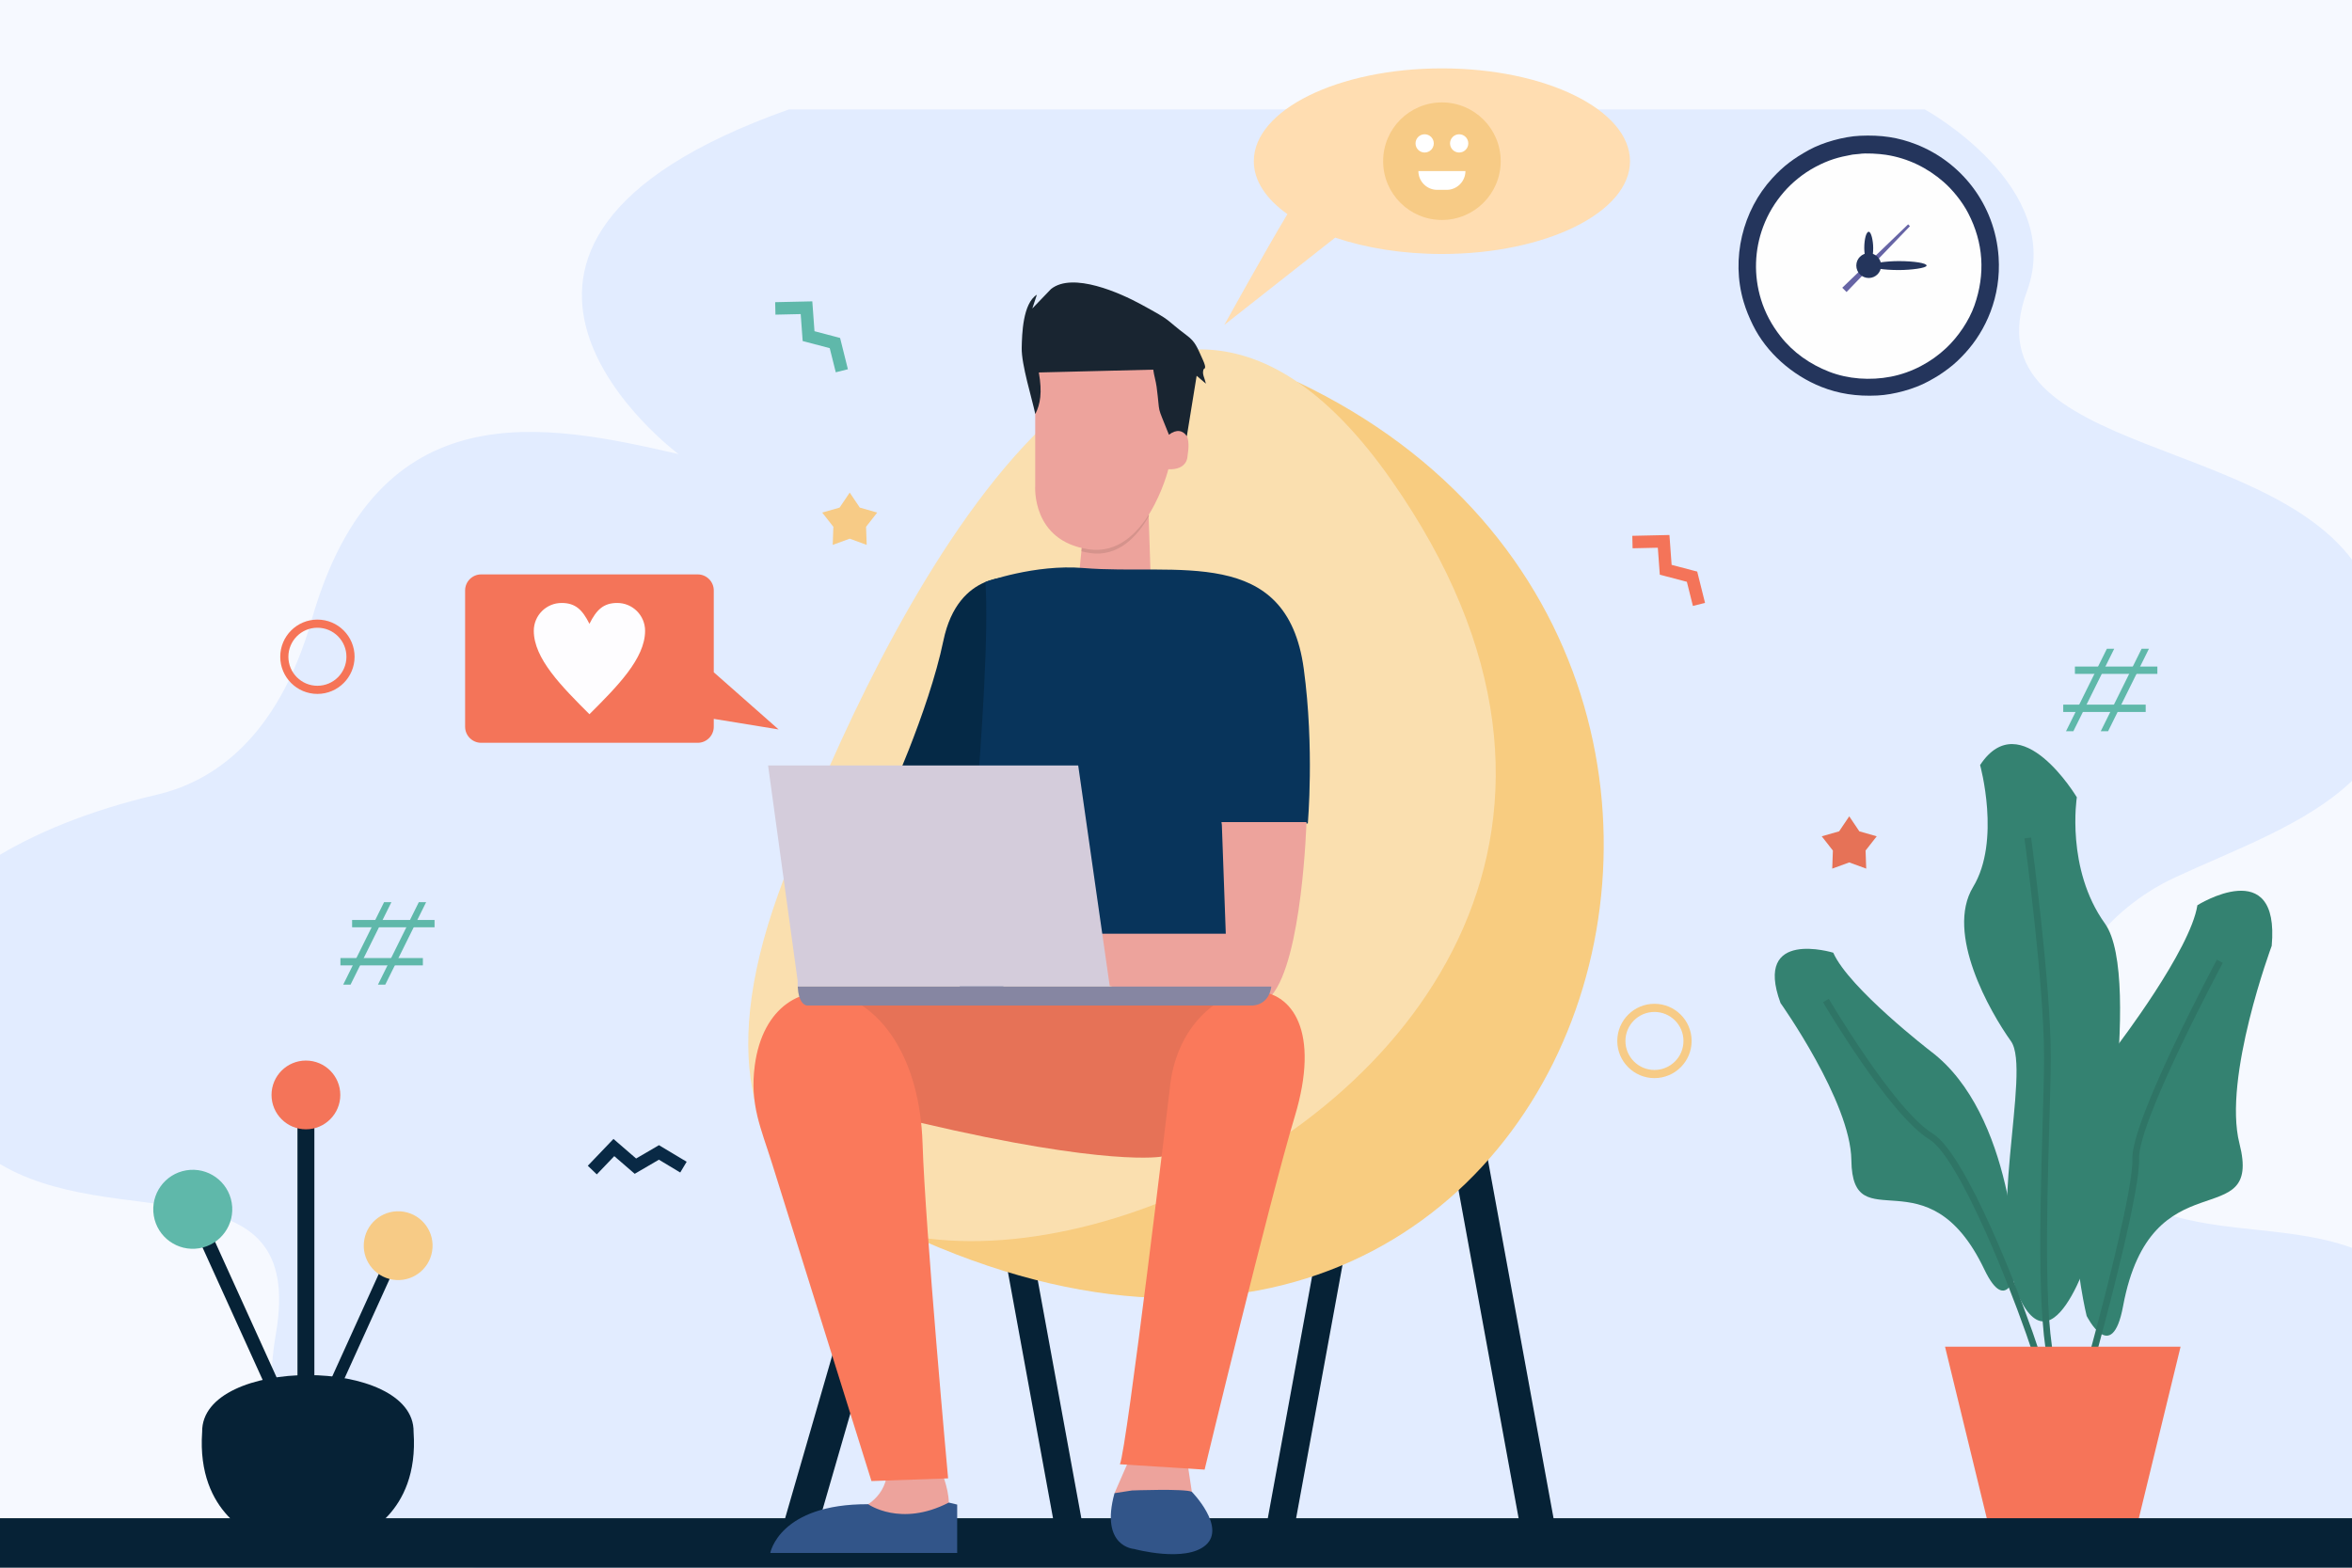 <?xml version="1.0" encoding="UTF-8"?>
<!DOCTYPE svg PUBLIC "-//W3C//DTD SVG 1.1//EN" "http://www.w3.org/Graphics/SVG/1.1/DTD/svg11.dtd">
<!-- Creator: CorelDRAW -->
<svg xmlns="http://www.w3.org/2000/svg" xml:space="preserve" width="1500px" height="1000px" version="1.1" style="shape-rendering:geometricPrecision; text-rendering:geometricPrecision; image-rendering:optimizeQuality; fill-rule:evenodd; clip-rule:evenodd"
viewBox="0 0 1500 1000"
 xmlns:xlink="http://www.w3.org/1999/xlink"
 xmlns:xodm="http://www.corel.com/coreldraw/odm/2003">
 <defs>
  <style type="text/css">
   <![CDATA[
    .fil6 {fill:none}
    .fil12 {fill:#052946}
    .fil5 {fill:#062236}
    .fil15 {fill:#08345B}
    .fil11 {fill:#192531}
    .fil19 {fill:#24355C}
    .fil13 {fill:#325589}
    .fil2 {fill:#348271}
    .fil33 {fill:#5FB8AA}
    .fil21 {fill:#6664A5}
    .fil18 {fill:#8686A2}
    .fil17 {fill:#D4CCDB}
    .fil10 {fill:#D5938C}
    .fil1 {fill:#E2ECFF}
    .fil14 {fill:#E67257}
    .fil9 {fill:#EDA39C}
    .fil25 {fill:#F47459}
    .fil4 {fill:#F67459}
    .fil0 {fill:#F6F9FF}
    .fil23 {fill:#F7CB86}
    .fil7 {fill:#F8CC80}
    .fil16 {fill:#FA795B}
    .fil8 {fill:#FADFAF}
    .fil20 {fill:#FEFEFE}
    .fil22 {fill:#FFDDB1}
    .fil24 {fill:white}
    .fil32 {fill:#062236;fill-rule:nonzero}
    .fil28 {fill:#092945;fill-rule:nonzero}
    .fil3 {fill:#2F7566;fill-rule:nonzero}
    .fil27 {fill:#5FB8AA;fill-rule:nonzero}
    .fil30 {fill:#F47459;fill-rule:nonzero}
    .fil29 {fill:#F67457;fill-rule:nonzero}
    .fil31 {fill:#F7CB86;fill-rule:nonzero}
    .fil26 {fill:#FEFDFF;fill-rule:nonzero}
   ]]>
  </style>
   <clipPath id="id0">
    <path d="M0 0l1500 0 0 1000 -1500 0 0 -1000z"/>
   </clipPath>
 </defs>
 <g id="Layer_x0020_1">
  <polygon class="fil0" points="0,0 1500,0 1500,1000 0,1000 "/>
  <g style="clip-path:url(#id0)">
   <g id="_1856703719264">
    <path id="_1" class="fil1" d="M638.48 994.85c-147.41,0 -499.88,73.24 -462.51,-144.21 19.43,-113.03 -104.54,-61.88 -179.28,-110.16 -124.55,-80.49 -69.01,-193.23 103.46,-233.59 35.11,-8.21 76.81,-35.18 98.68,-111.73 42.21,-147.71 149.49,-124.86 233.9,-105.51 0,0 -177.63,-131.9 70.34,-219.83l724.53 0c0,0 89.69,49.24 65.07,116.07 -39.52,107.28 167.49,89.59 215.97,184.86 62.95,123.72 -46.91,154.24 -121.39,188.9 -89.28,41.55 -113.78,162.7 -22.31,207.99 37.59,18.62 82.61,14.06 122.24,24.38 97.72,25.45 118.81,131.05 14.65,191.58 -5.45,3.16 -11.27,6.33 -17.47,9.49l-845.88 1.76z"/>
    <path class="fil2" d="M1330.77 839.39c0,0 -27.72,-111.76 19.67,-172.56 0,0 46.49,-60.79 50.96,-89.4 0,0 52.75,-33.08 47.39,25.92 0,0 -31.3,84.05 -20.57,126.07 15.1,59.15 -56.3,7.44 -74.21,103.71 -7.15,38.44 -23.24,6.26 -23.24,6.26z"/>
    <path class="fil2" d="M1286.24 809.76c0,0 -1.85,-99.08 -54.79,-139.07 0,0 -52.2,-40.19 -62.29,-62.98 0,0 -51.22,-15.75 -33.62,32.11 0,0 44.74,62.91 45.18,100.23 0.62,52.54 48.47,-6.36 84.8,69.69 14.51,30.37 20.72,0.02 20.72,0.02z"/>
    <path class="fil2" d="M1262.82 488.02c0,0 13.41,48.28 -4.47,77.78 -17.88,29.51 10.73,79.57 24.14,98.35 13.41,18.78 -16.99,119.8 6.26,165.4 23.24,45.6 47.38,-40.23 47.38,-40.23 0,0 31.3,-165.4 6.26,-200.27 -25.03,-34.87 -17.88,-80.47 -17.88,-80.47 0,0 -35.76,-59.9 -61.69,-20.56z"/>
    <path class="fil3" d="M1295.35 534.24c0.03,0.26 12.54,92.27 12.54,139.75 0,10.95 -0.45,26.66 -0.97,44.48 -1.64,56.95 -3.9,135.71 6.15,158.5l-3.92 1.73c-10.44,-23.65 -8.15,-102.99 -6.5,-160.35 0.5,-17.5 0.95,-32.94 0.95,-44.36 0,-47.3 -12.46,-138.94 -12.5,-139.2l4.25 -0.55z"/>
    <path class="fil3" d="M1417.6 614.21c-0.16,0.28 -54.27,101.4 -53.39,124.97 0.33,9.17 -3.91,31 -9.66,55.68 -9.71,41.66 -23.71,91.7 -27.09,102.4l-4.09 -1.3c3.36,-10.66 17.33,-60.54 27.01,-102.07 5.68,-24.39 9.87,-45.83 9.55,-54.56 -0.91,-24.71 53.74,-126.86 53.9,-127.15l3.77 2.03z"/>
    <path class="fil3" d="M1166.32 637.13c0.12,0.21 41.77,71.09 66.32,85.99 10.39,6.31 24.32,31.43 37.41,60.57 19.63,43.7 37.63,96.81 38.72,108.25l-4.26 0.4c-1.06,-11.15 -18.89,-63.55 -38.37,-106.91 -12.78,-28.45 -26.17,-52.86 -35.71,-58.65 -25.51,-15.49 -67.67,-87.26 -67.79,-87.47l3.68 -2.18z"/>
    <polygon class="fil4" points="1240.46,859.06 1272.65,991.38 1315.57,991.38 1358.48,991.38 1390.67,859.06 1315.57,859.06 "/>
    <rect class="fil5" x="-27.31" y="968.45" width="1607.5" height="95"/>
   </g>
  </g>
  <polygon class="fil6" points="0,0 1500,0 1500,1000 0,1000 "/>
  <g id="_1856409443824">
   <polygon class="fil5" points="558.81,767.7 581.09,767.7 517.96,985.87 495.68,985.87 "/>
   <polygon class="fil5" points="945.57,721.54 923.29,721.54 971.57,985.2 993.85,985.2 "/>
   <polygon class="fil5" points="844.81,770.41 862.87,770.41 823.74,984.12 805.68,984.12 "/>
   <polygon class="fil5" points="652.6,766.21 634.54,766.21 673.67,979.92 691.73,979.92 "/>
  </g>
  <path class="fil7" d="M827.44 243.64c388.34,184.15 155.06,807.7 -325.81,500.92l325.81 -500.92z"/>
  <path class="fil8" d="M887.08 305.92c305.84,435.82 -545.81,696.19 -390.84,264.59 26.81,-74.69 170.2,-440.88 333.51,-325.26 18.89,13.37 38.06,33.2 57.33,60.67z"/>
  <polygon class="fil9" points="732.17,317.98 733.77,365.69 688.31,365.04 689.97,348.8 704.2,328.41 "/>
  <path class="fil10" d="M732.17 317.98l0.53 11.29c-7.5,13.08 -19.6,26.1 -37.43,23.53 -1.97,-0.29 -3.81,-0.67 -5.55,-1.13l0.25 -2.87 14.23 -20.39 27.97 -10.43z"/>
  <path class="fil9" d="M690.04 211.01c1.79,-1.91 63.71,-1.67 55.08,65.44 0,0 16.27,-9.66 12.2,14.75 0,0 0,8.64 -12.2,8.14 0,0 -14.05,56.37 -50.75,51.06 -36.7,-5.31 -34.16,-40.39 -34.16,-40.39l0 -59.99c0,0 -7.29,-41.12 29.83,-39.01z"/>
  <path class="fil11" d="M745.5 277.32c4.82,-3.77 9.04,-2.78 11.41,0.95l6.26 -38.57 5.91 5.03c-0.94,-4.05 -2.49,-5.93 -1.57,-8.95 0.34,-1.1 2.55,0.17 -0.57,-6.67 -3.59,-7.86 -4.56,-11.02 -9.98,-15.09 -15.32,-11.53 -7.94,-8.29 -29.61,-20.06 -12.51,-6.79 -43.11,-20.73 -57.05,-9.6l-11.93 12.41 2.9 -8.79c-9.02,5.65 -9.48,25.13 -9.67,33.96 -0.22,10.56 6.48,31.99 8.67,42.17 3.19,-6.29 4.53,-13.73 2.24,-26.52l72.98 -1.8c0.5,3.76 1.67,7.32 2.16,11.08 2.52,19.4 -0.41,9.61 7.85,30.45z"/>
  <path class="fil12" d="M647.25 368.32c0,0 -36.15,-5.13 -45.59,40.32 -9.43,45.45 -36.87,104.62 -36.87,104.62 0,0 70.64,15.15 63.46,14.58 -7.18,-0.56 19,-159.52 19,-159.52z"/>
  <path class="fil9" d="M599.51 936.16c0,0 5.58,12.87 5.58,22.3 0,9.43 -16.72,21.01 -16.72,21.01l-65.18 0 26.16 -17.58c0,0 17.15,-6.65 16.51,-25.94l33.65 0.21z"/>
  <path class="fil13" d="M610.45 959.75l0 30.87 -119.2 0c0,0 5.67,-31.35 62.44,-31.11 0,0 20.73,14.82 51.4,-1.05l5.36 1.29z"/>
  <path class="fil9" d="M721.08 928.87l-10.29 23.59c0,0 35.16,18.86 49.31,-0.86l-3.43 -22.73 -35.59 0z"/>
  <path class="fil13" d="M760.1 951.6c0,0 21.87,22.3 9,33.87 -12.86,11.58 -45.87,2.58 -45.87,2.58 0,0 -21.87,-1.29 -12.44,-35.59l11.15 -1.72c0,0 33.87,-1.28 38.16,0.86z"/>
  <path class="fil14" d="M537.26 635.31l279.75 2.2 -76.2 100.26c0,0 -33.75,6.6 -153.34,-21.48 -119.59,-28.07 -58.7,-24.64 -58.7,-24.64l8.49 -56.34z"/>
  <path class="fil15" d="M611.36 635.89c0,0 21.38,-201.19 17.09,-264.65 0,0 31.53,-11.48 62.4,-8.91 59.38,4.95 129.85,-15.22 140.64,64.32 6.86,50.6 2.57,98.62 2.57,98.62l-54.88 -0.86 9 73.33 -108.48 7.28 -60.14 36.39 -8.2 -5.52z"/>
  <path class="fil6" d="M682.35 362.07c2.83,-0.05 5.67,0.03 8.5,0.26 12.01,1 26.35,0.58 41.11,0.59 -17.75,27.57 -59.04,84.33 -49.61,-0.85z"/>
  <path class="fil9" d="M833.21 524.41c0,0 -2.58,87.48 -22.3,110.63 -19.72,23.15 -157.79,-21.44 -157.79,-21.44l20.58 -18.01 108.05 0 -2.57 -71.18 54.03 0z"/>
  <path class="fil16" d="M555.78 944.74l-63.27 -202.18c-7.28,-23.26 -14.44,-37.92 -11.15,-62.9 9.98,-75.53 103.54,-59.31 107.01,49.83 1.71,54.02 16.29,213.53 16.29,213.53l-48.88 1.72z"/>
  <path class="fil16" d="M714.22 934.02c4.29,-8.58 31.73,-238.83 31.73,-238.83 7.14,-81.27 112.75,-92.25 79.75,17.15 -16.29,54.02 -57.45,225.11 -57.45,225.11l-54.03 -3.43z"/>
  <path class="fil17" d="M707.79 629.33l-20.16 -141.06 -197.78 0 18.85 137.33c-0.03,1.35 -0.01,2.59 0.05,3.73l199.04 0z"/>
  <path class="fil18" d="M707.79 629.33l-199.04 0c0.5,9.93 4.05,11.79 5.91,12.08l1.13 0 283.24 0c11.01,-0.98 11.75,-12.08 11.75,-12.08l-19.67 0 -74.93 0 -8.39 0z"/>
  <path class="fil19" d="M1186.13 86.61c-10.44,0.48 -23.8,4.28 -32.41,9.03 -9.67,5.33 -16.09,10.05 -23.46,18.08 -18.82,20.52 -26.46,51.15 -18.24,78.83 1.54,5.19 3.48,9.87 5.89,14.78 8.65,17.64 25.19,32.13 43.67,39.46 10.86,4.3 22.35,6.16 35.83,5.49 10.38,-0.52 23.56,-4.15 32.41,-9.02 5.89,-3.23 7.46,-4.23 12.63,-8.04 4.07,-3 7.54,-6.41 10.86,-10.02 13.1,-14.28 23.02,-35.87 21.31,-61.27 -2.28,-33.74 -24.04,-60.7 -52.64,-71.87 -11.32,-4.42 -22.11,-6.08 -35.85,-5.45z"/>
  <path class="fil20" d="M1185.57 98.21c-1.29,0.22 -2.73,0.15 -4.08,0.39 -9.11,1.64 -15.25,3.41 -23.61,7.82 -7.99,4.22 -15.03,10.14 -20.01,15.85 -5.77,6.63 -10.28,13.97 -13.44,22.44 -5.46,14.64 -6.08,30.85 -1.36,46.26 2.7,8.78 6.86,16.35 12.38,23.46 8.07,10.39 18.94,17.96 31.17,22.71 11.94,4.64 26.11,5.7 39.31,3.13 13.32,-2.59 25.68,-9.19 35.38,-18.36 7.51,-7.09 14.47,-17.3 17.9,-27.05 7.05,-20.05 5.82,-39.99 -3.97,-58.88 -3.99,-7.71 -10.26,-15.21 -15.81,-20.03 -10.12,-8.81 -22.49,-15.04 -36.67,-17.21 -4.23,-0.64 -12.9,-1.27 -17.19,-0.53z"/>
  <rect class="fil19" transform="matrix(5.20507E-15 0.197 -0.411 1.08961E-14 1228.69 166.554)" width="28.93" height="86.23" rx="50" ry="50"/>
  <polygon class="fil21" points="1216.92,143.1 1218.09,144.27 1177.64,186.28 1174.91,183.55 "/>
  <circle class="fil19" cx="1191.79" cy="169.4" r="7.92"/>
  <rect class="fil19" x="1188.95" y="147.84" width="5.69" height="20.72" rx="9.83" ry="12.01"/>
  <path class="fil22" d="M919.59 43.62c66.25,0 119.96,26.5 119.96,59.2 0,32.69 -53.71,59.19 -119.96,59.19 -25.27,0 -48.71,-3.86 -68.05,-10.44l-70.73 55.68c0,0 24.97,-45.17 40.24,-70.67 -13.5,-9.57 -21.43,-21.21 -21.43,-33.76 0,-32.7 53.71,-59.2 119.97,-59.2z"/>
  <circle class="fil23" cx="919.59" cy="102.82" r="37.49"/>
  <path class="fil24" d="M904.59 109.13l30 0 0 0c0,6.58 -5.39,11.97 -11.97,11.97l-6.06 0c-6.59,0 -11.97,-5.39 -11.97,-11.97l0 0z"/>
  <g id="_1856409436240">
   <circle class="fil24" cx="908.58" cy="91.47" r="5.82"/>
   <circle class="fil24" cx="930.59" cy="91.47" r="5.82"/>
  </g>
  <path class="fil25" d="M306.86 366.4l138.12 0c5.62,0 10.23,4.6 10.23,10.23l0 52.2 41.34 36.46 -41.34 -6.74 0 5.04c0,5.63 -4.61,10.23 -10.23,10.23l-138.12 0c-5.62,0 -10.23,-4.6 -10.23,-10.23l0 -86.96c0,-5.63 4.61,-10.23 10.23,-10.23z"/>
  <path class="fil26" d="M375.92 397.93c4.44,-8.87 8.87,-13.31 17.74,-13.31 9.8,0 17.75,7.95 17.75,17.75 0,17.74 -17.75,35.48 -35.49,53.23 -17.74,-17.75 -35.49,-35.49 -35.49,-53.23 0,-9.8 7.95,-17.75 17.75,-17.75 8.87,0 13.31,4.44 17.74,13.31z"/>
  <polygon class="fil27" points="249.61,575.49 223.57,628.07 218.89,628.07 244.94,575.49 "/>
  <polygon class="fil27" points="271.76,575.49 245.72,628.07 241.05,628.07 267.09,575.49 "/>
  <polygon class="fil27" points="277.14,591.5 224.56,591.5 224.56,586.83 277.14,586.83 "/>
  <polygon class="fil27" points="269.69,615.8 217.11,615.8 217.11,611.12 269.69,611.12 "/>
  <polygon class="fil27" points="1348.34,413.84 1322.3,466.42 1317.62,466.42 1343.67,413.84 "/>
  <polygon class="fil27" points="1370.49,413.84 1344.45,466.42 1339.77,466.42 1365.82,413.84 "/>
  <polygon class="fil27" points="1375.87,429.85 1323.29,429.85 1323.29,425.18 1375.87,425.18 "/>
  <polygon class="fil27" points="1368.42,454.15 1315.84,454.15 1315.84,449.47 1368.42,449.47 "/>
  <polygon class="fil14" points="1179.36,520.72 1185.8,530.29 1196.89,533.46 1189.78,542.55 1190.19,554.08 1179.36,550.12 1168.52,554.08 1168.93,542.55 1161.82,533.46 1172.91,530.29 "/>
  <polygon class="fil28" points="374.87,743.62 388.62,729.25 391.24,726.51 394.1,728.98 405.69,738.99 418.25,731.67 420.27,730.48 422.29,731.7 437.92,741.07 433.82,747.92 420.22,739.75 407.25,747.32 404.8,748.75 402.64,746.89 391.75,737.48 380.62,749.12 "/>
  <polygon class="fil27" points="494.37,192.75 514.26,192.31 518.05,192.23 518.33,196 519.44,211.27 533.5,214.97 535.77,215.57 536.34,217.85 540.75,235.53 533.02,237.48 529.17,222.09 514.65,218.26 511.91,217.54 511.7,214.69 510.65,200.35 494.55,200.71 "/>
  <path class="fil29" d="M202.43 395.23c6.55,0 12.47,2.65 16.76,6.94 4.29,4.29 6.95,10.22 6.95,16.76 0,6.55 -2.66,12.47 -6.95,16.76 -4.29,4.29 -10.21,6.95 -16.76,6.95 -6.54,0 -12.47,-2.66 -16.76,-6.95 -4.29,-4.29 -6.94,-10.21 -6.94,-16.76 0,-6.54 2.65,-12.47 6.94,-16.76 4.29,-4.29 10.22,-6.94 16.76,-6.94zm13.09 10.61c-3.35,-3.35 -7.98,-5.42 -13.09,-5.42 -5.11,0 -9.74,2.08 -13.09,5.42 -3.34,3.35 -5.42,7.98 -5.42,13.09 0,5.11 2.08,9.74 5.42,13.09 3.35,3.35 7.98,5.42 13.09,5.42 5.11,0 9.74,-2.07 13.09,-5.42 3.35,-3.35 5.42,-7.98 5.42,-13.09 0,-5.11 -2.07,-9.74 -5.42,-13.09z"/>
  <polygon class="fil23" points="541.91,314.22 548.35,323.79 559.44,326.96 552.33,336.04 552.74,347.57 541.91,343.62 531.07,347.57 531.48,336.04 524.37,326.96 535.46,323.79 "/>
  <polygon class="fil30" points="1041.01,341.79 1060.9,341.35 1064.69,341.26 1064.97,345.04 1066.08,360.31 1080.14,364.01 1082.41,364.6 1082.98,366.89 1087.39,384.57 1079.66,386.51 1075.81,371.12 1061.29,367.3 1058.55,366.58 1058.34,363.73 1057.29,349.38 1041.19,349.74 "/>
  <path class="fil31" d="M1055.14 640.3c6.54,0 12.47,2.66 16.76,6.94 4.29,4.29 6.94,10.22 6.94,16.77 0,6.54 -2.65,12.47 -6.94,16.75 -4.29,4.29 -10.22,6.95 -16.76,6.95 -6.55,0 -12.48,-2.66 -16.76,-6.95 -4.29,-4.28 -6.95,-10.21 -6.95,-16.75 0,-6.55 2.66,-12.48 6.95,-16.77 4.28,-4.28 10.21,-6.94 16.76,-6.94zm13.08 10.62c-3.35,-3.35 -7.97,-5.42 -13.08,-5.42 -5.12,0 -9.75,2.07 -13.09,5.42 -3.35,3.34 -5.42,7.97 -5.42,13.09 0,5.11 2.07,9.73 5.42,13.08 3.34,3.35 7.97,5.42 13.09,5.42 5.11,0 9.73,-2.07 13.08,-5.42 3.35,-3.35 5.42,-7.97 5.42,-13.08 0,-5.12 -2.07,-9.75 -5.42,-13.09z"/>
  <polygon class="fil32" points="189.71,926.88 250.46,793.02 257.41,796.17 196.67,930.04 "/>
  <polygon class="fil32" points="200.49,926.89 200.49,698.44 189.71,698.43 189.71,926.88 "/>
  <circle class="fil25" cx="195.1" cy="698.44" r="21.93"/>
  <circle class="fil23" transform="matrix(4.492 0.744 -0.744 4.492 253.933 794.594)" r="4.82"/>
  <polygon class="fil32" points="196.67,923.27 126.93,769.58 118.94,773.2 188.68,926.88 "/>
  <circle class="fil33" transform="matrix(-5.157 0.854 0.854 5.157 122.935 771.389)" r="4.82"/>
  <path class="fil5" d="M228.51 980.25c0,0 38.97,-13.61 35.26,-66.81 0.7,-48.4 -135.55,-48.4 -134.85,0 -3.72,53.2 35.26,66.81 35.26,66.81l64.33 0z"/>
 </g>
</svg>
